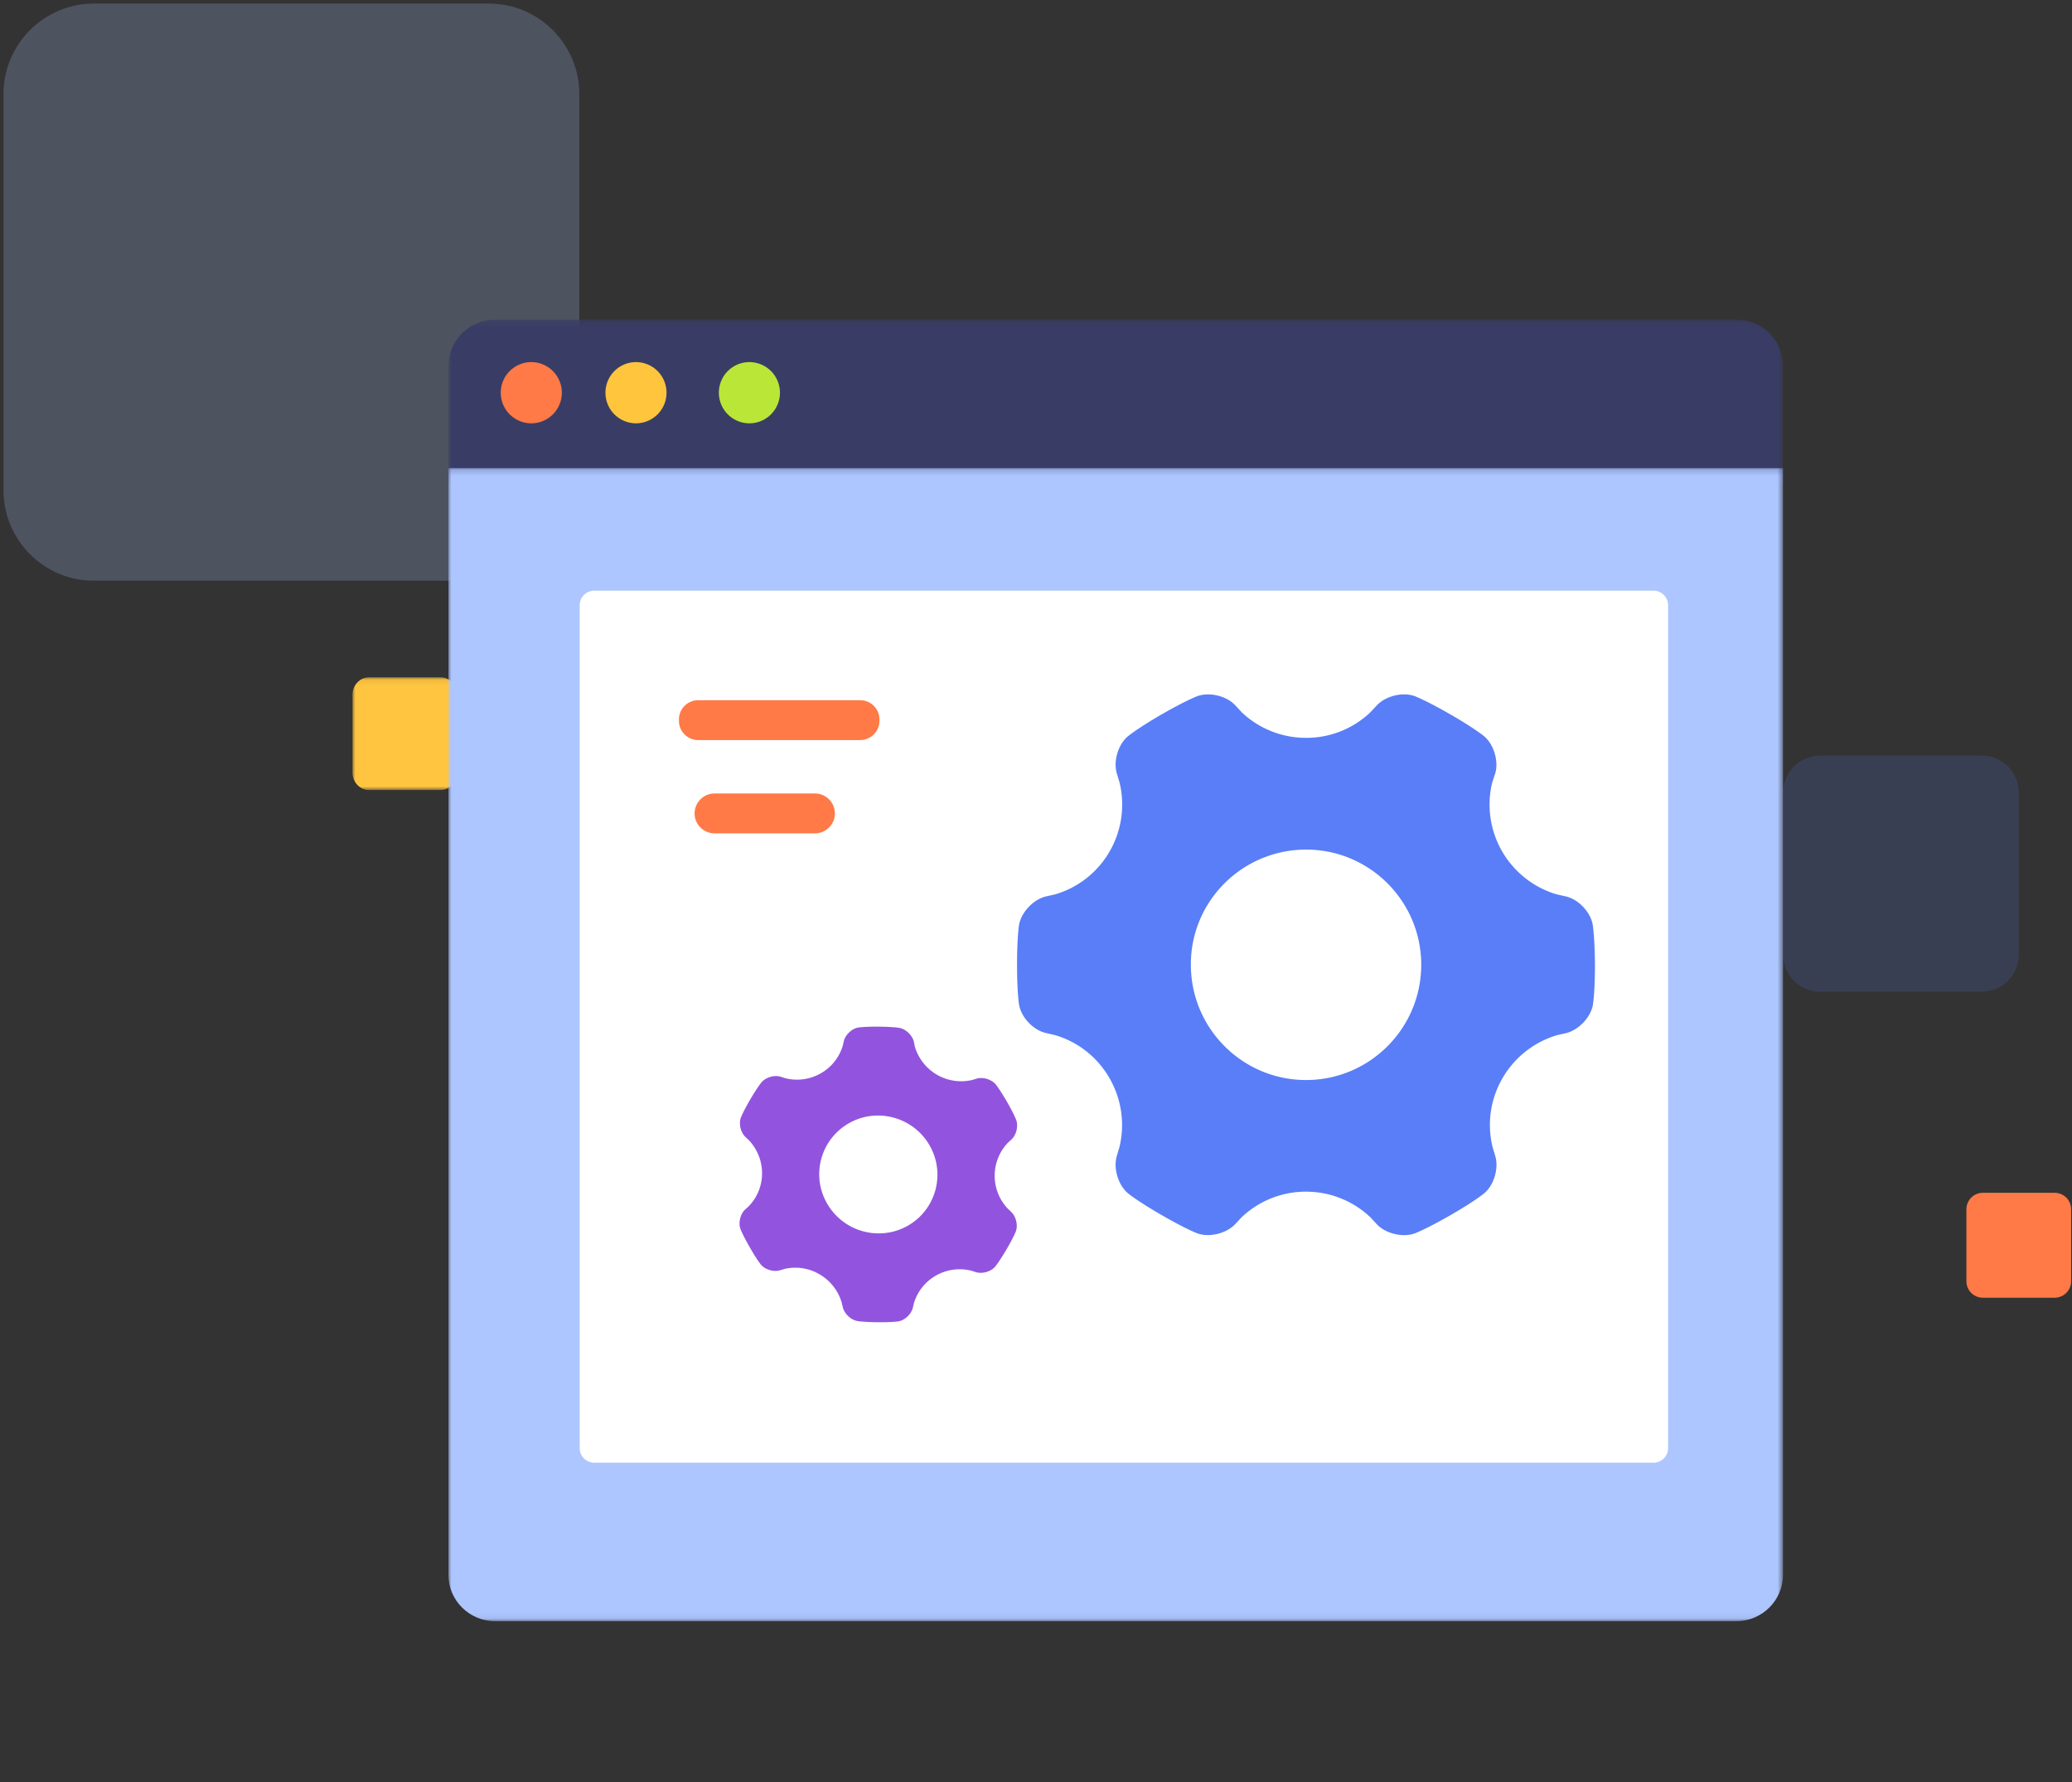 <svg width="350" height="301" viewBox="0 0 350 301" xmlns="http://www.w3.org/2000/svg"
     xmlns:xlink="http://www.w3.org/1999/xlink">
    <rect x="0" y="0" width="350" height="301" fill="#333333" stroke="none"/>
    <defs>
        <path id="a" d="M0 .072h17.684V19.11H0z"/>
        <path id="c" d="M0 .196h225.435v27.77H0z"/>
        <path id="e" d="M0 .178h225.435v194.784H0z"/>
    </defs>
    <g fill="none" fill-rule="evenodd">
        <path d="M334.778 167.507h-27.333c-3.425 0-6.228-2.81-6.228-6.242V133.87c0-3.433 2.803-6.242 6.228-6.242h27.333c3.426 0 6.228 2.809 6.228 6.242v27.395c0 3.433-2.802 6.242-6.228 6.242"
              fill="#597EF7" opacity=".163"/>
        <g transform="translate(59.537 114.335)">
            <mask id="b" fill="#fff">
                <use xlink:href="#a"/>
            </mask>
            <path d="M14.905 19.109H2.779C1.251 19.109 0 17.773 0 16.14V3.04C0 1.408 1.25.072 2.78.072h12.125c1.528 0 2.779 1.336 2.779 2.968v13.1c0 1.632-1.25 2.968-2.78 2.968"
                  fill="#FFC540" mask="url(#b)"/>
        </g>
        <path d="M334.943 219.2c-1.528 0-2.779-1.242-2.779-2.762V204.24c0-1.52 1.25-2.763 2.78-2.763h12.125c1.528 0 2.78 1.243 2.78 2.763v12.198c0 1.52-1.252 2.763-2.78 2.763h-12.126z"
              fill="#FF7A46"/>
        <path d="M15.814 98.088C7.44 98.088.59 91.222.59 82.831V15.865C.59 7.474 7.44.608 15.814.608h66.814c8.373 0 15.224 6.866 15.224 15.257v66.966c0 8.391-6.85 15.257-15.224 15.257H15.814z"
              fill="#ADC6FF" opacity=".219"/>
        <g transform="translate(75.747 53.779)">
            <mask id="d" fill="#fff">
                <use xlink:href="#c"/>
            </mask>
            <path d="M225.435 27.965H0V8.028C0 3.703 3.552.196 7.934.196H217.5c4.382 0 7.935 3.507 7.935 7.832v19.937z"
                  fill="#393D65" mask="url(#d)"/>
        </g>
        <g transform="translate(75.747 78.888)">
            <mask id="f" fill="#fff">
                <use xlink:href="#e"/>
            </mask>
            <path d="M217.5 194.962H7.934c-4.382 0-7.934-3.515-7.934-7.851V.178h225.435v186.933c0 4.336-3.553 7.85-7.935 7.85"
                  fill="#ADC6FF" mask="url(#f)"/>
        </g>
        <path d="M94.904 66.333a5.164 5.164 0 01-5.158 5.17 5.164 5.164 0 01-5.157-5.17 5.164 5.164 0 015.157-5.17 5.164 5.164 0 015.158 5.17"
              fill="#FF7A46"/>
        <path d="M112.588 66.333a5.164 5.164 0 01-5.158 5.17 5.164 5.164 0 01-5.157-5.17 5.164 5.164 0 015.157-5.17 5.164 5.164 0 015.158 5.17"
              fill="#FFC53D"/>
        <path d="M131.746 66.333c0 2.855-2.31 5.17-5.158 5.17a5.164 5.164 0 01-5.158-5.17c0-2.855 2.31-5.17 5.158-5.17a5.164 5.164 0 015.158 5.17"
              fill="#BAE637"/>
        <path d="M100.394 247.068a2.464 2.464 0 01-2.473-2.457V102.23a2.464 2.464 0 012.473-2.456H279.3c1.366 0 2.473 1.1 2.473 2.456v142.38a2.464 2.464 0 01-2.473 2.457H100.394z"
              fill="#FFF"/>
        <path d="M220.62 182.43c-10.736 0-19.46-8.71-19.46-19.48-.037-10.703 8.659-19.409 19.423-19.446h.037c10.73 0 19.454 8.71 19.454 19.475-.018 10.742-8.724 19.445-19.454 19.451m48.418-26.256c-.378-2.122-2.422-4.294-4.557-4.76l-1.592-.365a15.844 15.844 0 01-9.15-7.236 15.812 15.812 0 01-1.684-11.62l.5-1.492c.64-2.069-.19-4.925-1.855-6.338 0 0-1.494-1.262-5.69-3.688-4.217-2.414-6.022-3.087-6.022-3.087-2.05-.752-4.917-.03-6.418 1.559l-1.104 1.182a15.64 15.64 0 01-10.84 4.3 15.728 15.728 0 01-10.895-4.336l-1.061-1.152c-1.477-1.59-4.362-2.293-6.418-1.553 0 0-1.83.673-6.04 3.087-4.214 2.444-5.697 3.706-5.697 3.706-1.66 1.4-2.489 4.227-1.848 6.32l.457 1.51c.941 3.94.34 8.088-1.684 11.602a15.684 15.684 0 01-9.205 7.254l-1.531.346c-2.099.485-4.166 2.626-4.557 4.761 0 0-.348 1.917-.348 6.781s.348 6.775.348 6.775c.378 2.147 2.422 4.294 4.557 4.761l1.494.346a15.689 15.689 0 019.218 7.278 15.832 15.832 0 011.684 11.62l-.433 1.474c-.64 2.069.188 4.925 1.854 6.339 0 0 1.495 1.261 5.692 3.687 4.215 2.426 6.027 3.087 6.027 3.087 2.043.752 4.917.03 6.417-1.558l1.05-1.128c6.1-5.805 15.714-5.799 21.808.011l1.05 1.135c1.475 1.583 4.361 2.292 6.417 1.553 0 0 1.83-.674 6.046-3.088 4.209-2.426 5.685-3.687 5.685-3.687 1.665-1.395 2.495-4.246 1.854-6.338l-.457-1.529a15.718 15.718 0 011.683-11.56 15.834 15.834 0 019.218-7.278l1.5-.346c2.1-.485 4.167-2.626 4.558-4.761 0 0 .348-1.917.348-6.775-.037-4.87-.379-6.799-.379-6.799"
              fill="#597EF7"/>
        <path d="M153.329 207.046c-4.78 2.702-10.881 1.02-13.624-3.775-2.74-4.756-1.086-10.82 3.697-13.545l.016-.01c4.777-2.7 10.878-1.018 13.62 3.775 2.726 4.786 1.066 10.852-3.71 13.555m14.871-23.874c-.709-.85-2.171-1.303-3.24-.973l-.802.238a8.163 8.163 0 01-9.625-5.668l-.156-.79c-.242-1.081-1.339-2.145-2.44-2.355 0 0-.986-.185-3.472-.209-2.492-.013-3.467.141-3.467.141-1.104.181-2.197 1.224-2.46 2.31l-.19.804a7.947 7.947 0 01-3.731 4.642 8.07 8.07 0 01-5.955.812l-.766-.246c-1.062-.336-2.525.077-3.252.924 0 0-.644.76-1.903 2.894-1.254 2.15-1.593 3.084-1.593 3.084-.382 1.04-.032 2.508.786 3.278l.588.558a8.14 8.14 0 012.205 5.589 7.97 7.97 0 01-2.252 5.546l-.593.54c-.81.743-1.186 2.217-.817 3.266 0 0 .334.94 1.572 3.106 1.239 2.165 1.88 2.928 1.88 2.928.715.86 2.171 1.303 3.24.973l.754-.222a8.08 8.08 0 015.956.92 8.155 8.155 0 013.709 4.75l.182.765c.242 1.082 1.338 2.145 2.44 2.355 0 0 .986.185 3.472.209 2.494.02 3.47-.143 3.47-.143 1.1-.179 2.196-1.223 2.46-2.309l.18-.766c1.238-4.12 5.519-6.536 9.711-5.483l.756.24c1.06.334 2.526-.076 3.252-.923 0 0 .644-.76 1.906-2.896 1.256-2.14 1.592-3.073 1.592-3.073.386-1.04.03-2.518-.788-3.288l-.593-.565a8.067 8.067 0 01-2.193-5.57 8.046 8.046 0 012.25-5.56l.58-.532c.81-.744 1.186-2.217.817-3.266 0 0-.333-.941-1.57-3.104-1.257-2.159-1.9-2.931-1.9-2.931"
              fill="#9254DE"/>
        <path d="M145.3 125.007h-27.362c-1.788 0-3.25-1.454-3.25-3.23v-.272c0-1.777 1.462-3.231 3.25-3.231H145.3c1.787 0 3.25 1.454 3.25 3.231v.271c0 1.777-1.463 3.231-3.25 3.231m-7.654 15.755h-16.93c-1.87 0-3.387-1.508-3.387-3.367a3.377 3.377 0 013.386-3.367h16.931a3.377 3.377 0 013.386 3.367 3.376 3.376 0 01-3.386 3.367"
              fill="#FF7A46"/>
    </g>
</svg>